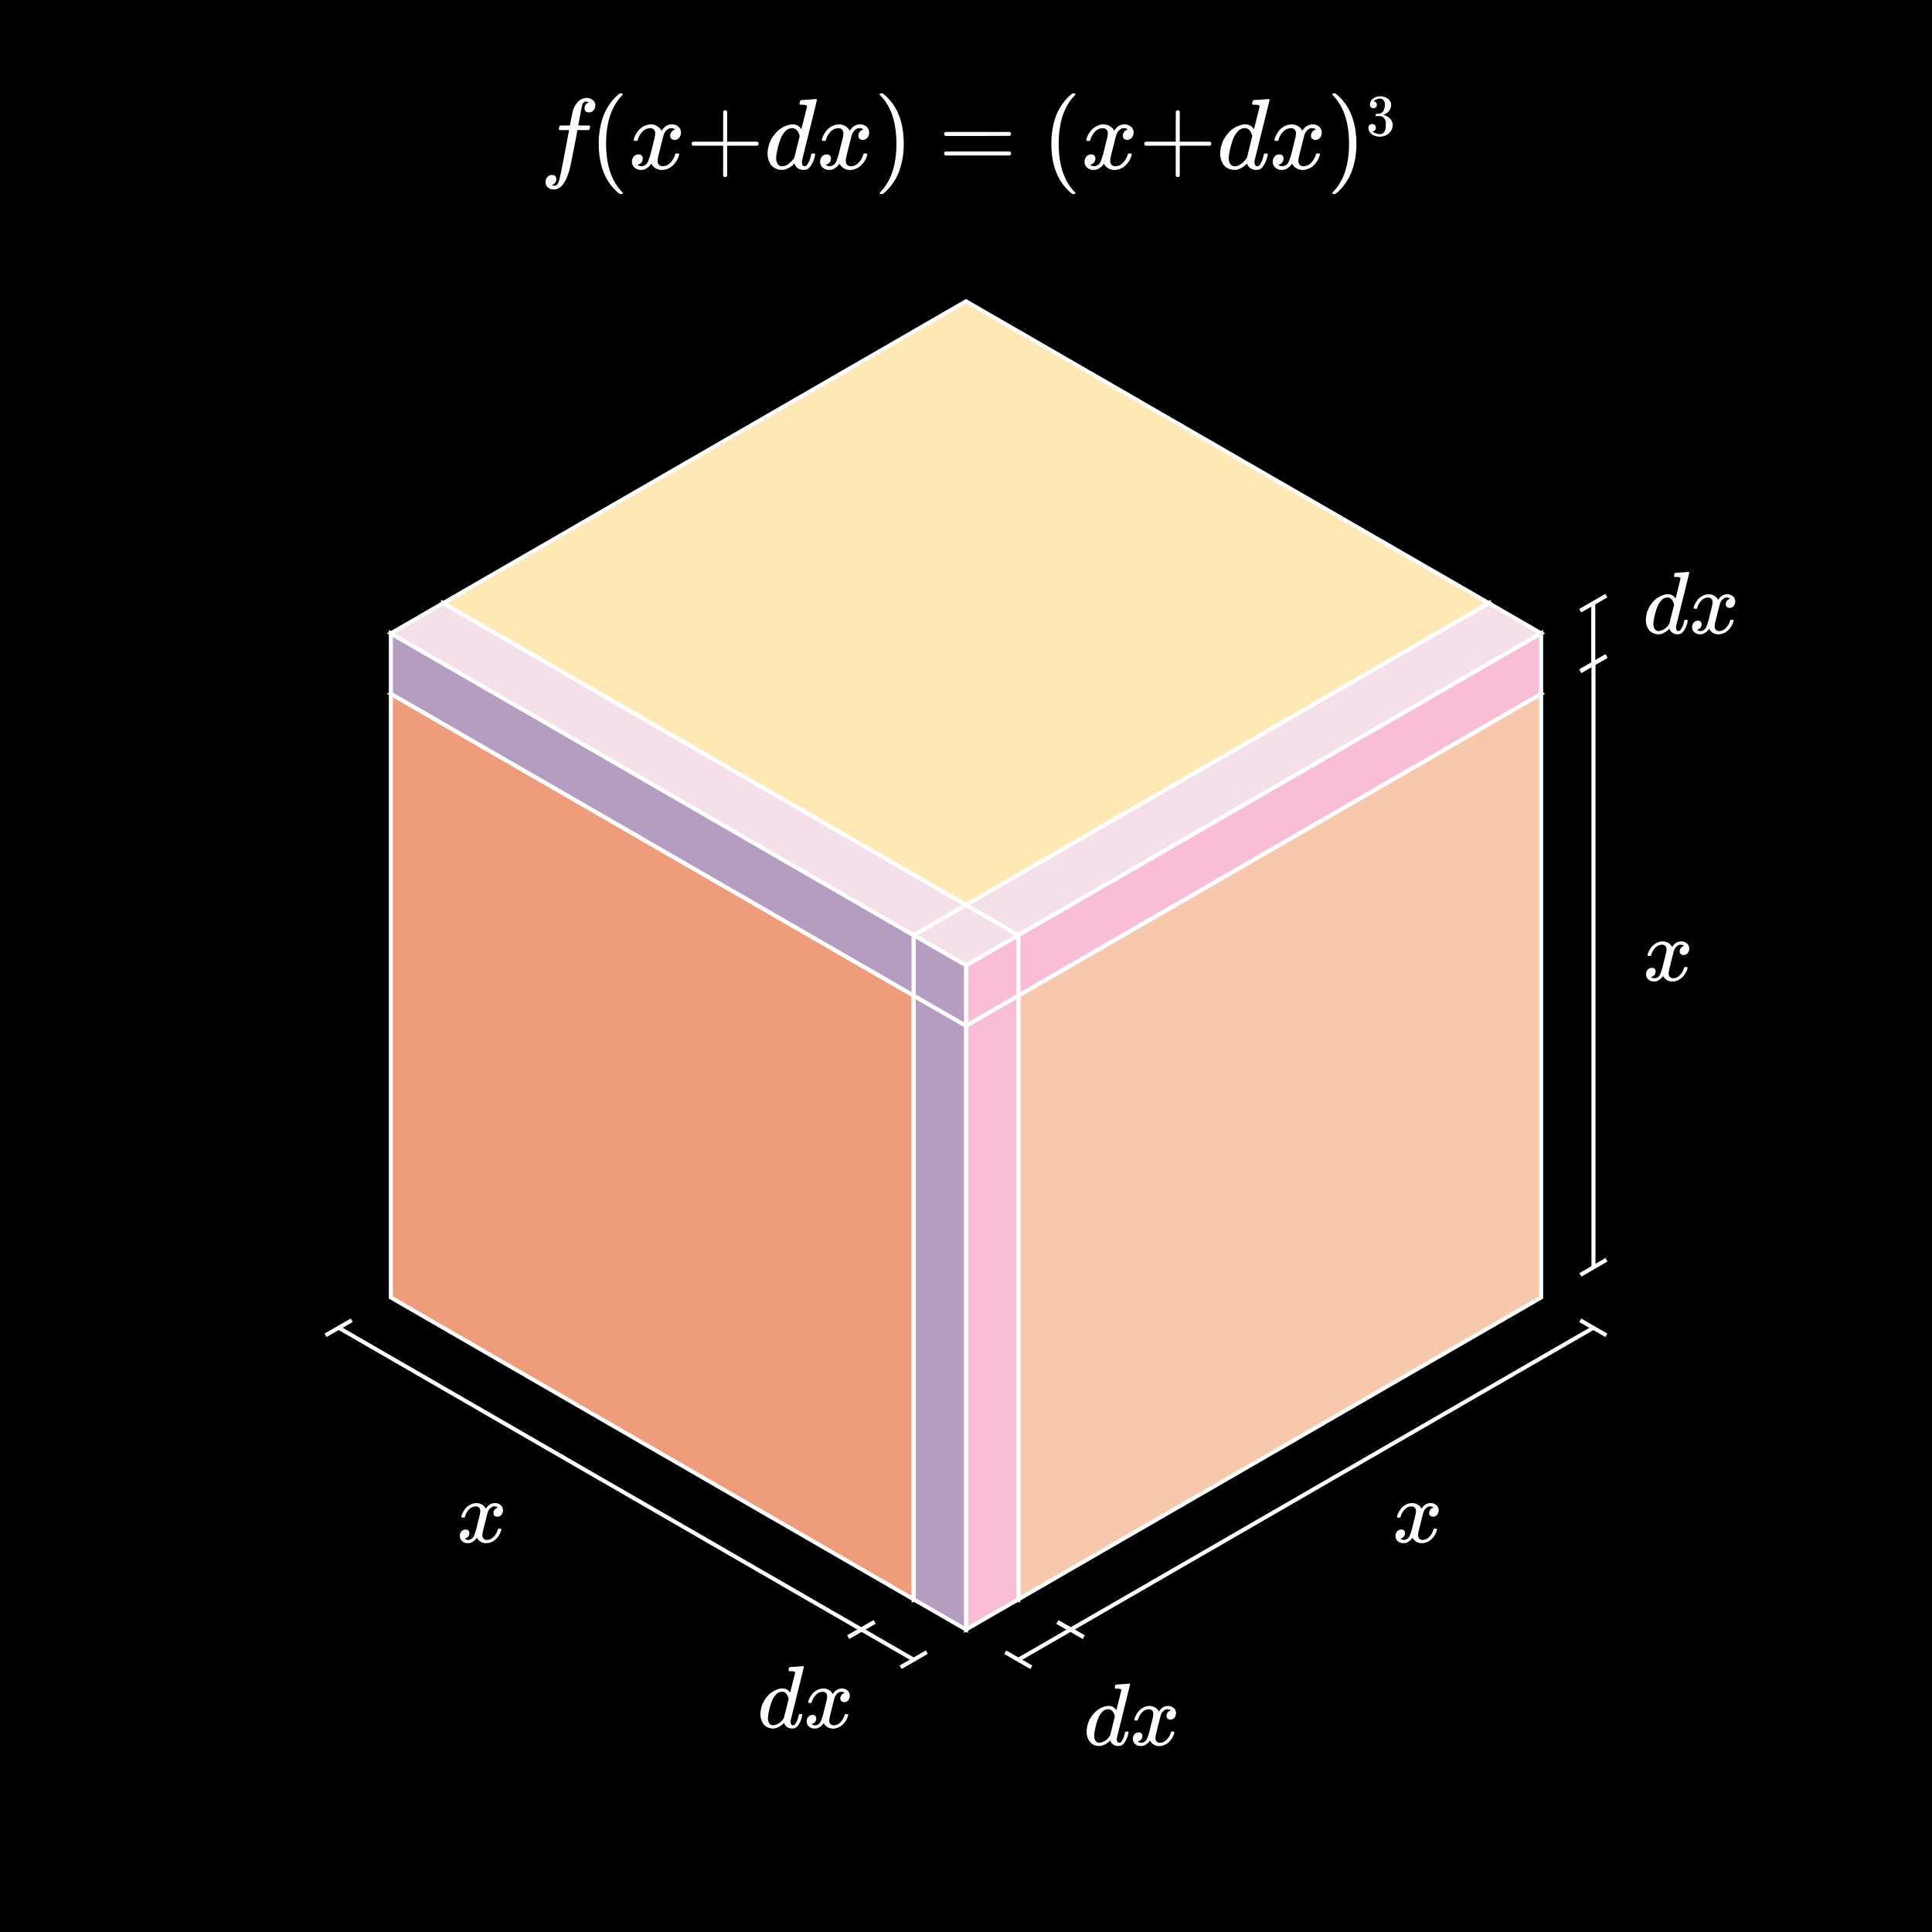 <svg xmlns="http://www.w3.org/2000/svg" width="480" height="480" viewBox="0 0 480 480">
  <rect width="480" height="480"/>
  <g>
    <line x1="382.894" y1="322.356" x2="369.904" y2="314.856" style="fill: none;stroke: #fff;stroke-miterlimit: 10;opacity: 0.66"/>
    <line x1="97.106" y1="322.356" x2="110.096" y2="314.856" style="fill: none;stroke: #fff;stroke-miterlimit: 10;opacity: 0.66"/>
    <line x1="240" y1="74.856" x2="240" y2="89.856" style="fill: none;stroke: #fff;stroke-miterlimit: 10;opacity: 0.66"/>
    <g>
      <path d="M137.111,46q.675.151.724.151.576,0,1-1.05.3-.825,1.826-8.9.7-3.776.725-3.8v-.075H140.21a6.794,6.794,0,0,1-1.25-.05c-.116-.067-.133-.25-.049-.55a2.087,2.087,0,0,1,.125-.4.226.226,0,0,1,.212-.138q.162-.012,1.163-.012a11.06,11.06,0,0,0,1.2-.025q0-.05.224-1.25c.151-.8.25-1.283.3-1.45a6.106,6.106,0,0,1,1.574-3.3,3.232,3.232,0,0,1,2.076-.825,2.544,2.544,0,0,1,1.512.549,1.626,1.626,0,0,1,.613,1.326,1.763,1.763,0,0,1-.451,1.225,1.449,1.449,0,0,1-1.125.5q-1.1,0-1.1-1.051a1.41,1.41,0,0,1,.875-1.349l.224-.125a2.463,2.463,0,0,0-.75-.151q-.725,0-.949.951-.2.75-.65,3.275l-.325,1.649a7,7,0,0,0,1.375.051q1.125,0,1.35.025c.15.016.225.075.225.174a2.808,2.808,0,0,1-.175.8.246.246,0,0,1-.238.137q-.187.014-1.337.013h-1.4l-.574,3.049q-.925,4.776-1.15,5.776-.85,3.774-2.276,5.125a2.816,2.816,0,0,1-1.824.8,2.266,2.266,0,0,1-1.5-.5,1.64,1.64,0,0,1-.6-1.326,1.845,1.845,0,0,1,.45-1.262,1.434,1.434,0,0,1,1.125-.512q1.1,0,1.1,1.05a1.41,1.41,0,0,1-.875,1.349Z" style="fill: #fff"/>
      <path d="M154.735,47.979c0,.149-.15.225-.45.225h-.325l-.7-.6q-4.5-4.1-4.5-11.9a20.141,20.141,0,0,1,.725-5.576A13.478,13.478,0,0,1,153.26,23.8c.116-.1.25-.213.4-.338s.25-.213.3-.262h.325a.593.593,0,0,1,.375.075.214.214,0,0,1,.075.15c0,.067-.091.192-.275.375q-3.876,4.1-3.875,11.9t3.875,11.9C154.644,47.787,154.735,47.912,154.735,47.979Z" style="fill: #fff"/>
      <path d="M157.585,35a.413.413,0,0,1-.15-.274A4.757,4.757,0,0,1,158.21,33a4.287,4.287,0,0,1,2.95-2.049,3.961,3.961,0,0,1,.525-.05,3.039,3.039,0,0,1,1.613.45,2.687,2.687,0,0,1,1.062,1.125c.217-.284.35-.458.4-.525a2.766,2.766,0,0,1,2.125-1.05,2.361,2.361,0,0,1,1.663.587,1.881,1.881,0,0,1,.637,1.438,1.969,1.969,0,0,1-.437,1.3,1.438,1.438,0,0,1-1.163.524,1.1,1.1,0,0,1-.775-.274.938.938,0,0,1-.3-.726,1.589,1.589,0,0,1,1.25-1.574,1.014,1.014,0,0,0-.275-.176,1.437,1.437,0,0,0-.725-.149,1.643,1.643,0,0,0-.475.05,2.615,2.615,0,0,0-1.4,1.65q-.075.2-.725,2.787t-.7,2.912a3.816,3.816,0,0,0-.075.75,1.283,1.283,0,0,0,.35.951,1.252,1.252,0,0,0,.925.35,2.579,2.579,0,0,0,1.9-.888,4.617,4.617,0,0,0,1.15-1.962q.075-.251.15-.288a1.208,1.208,0,0,1,.4-.038q.476,0,.475.2c0,.016-.017.108-.05.275a5.443,5.443,0,0,1-1.75,2.7,3.946,3.946,0,0,1-2.475.925,2.88,2.88,0,0,1-2.65-1.575,3.5,3.5,0,0,1-1.85,1.5,3.222,3.222,0,0,1-.65.05,2.18,2.18,0,0,1-2.05-1.025,1.933,1.933,0,0,1-.25-1,1.891,1.891,0,0,1,.45-1.275,1.449,1.449,0,0,1,1.15-.526.94.94,0,0,1,1.075,1.051,1.411,1.411,0,0,1-.875,1.35l-.125.062-.125.063a.206.206,0,0,1-.075.025l-.075.025c0,.049.125.125.375.225a1.68,1.68,0,0,0,.65.125,1.845,1.845,0,0,0,1.55-1.125,18.905,18.905,0,0,0,.975-3.25c.1-.384.208-.808.325-1.275s.2-.825.263-1.075.1-.4.112-.451a6,6,0,0,0,.125-.974,1.337,1.337,0,0,0-.325-.95,1.165,1.165,0,0,0-.9-.35,2.61,2.61,0,0,0-1.95.862,4.748,4.748,0,0,0-1.15,1.988c-.033.15-.071.237-.112.262a1.218,1.218,0,0,1-.413.037Z" style="fill: #fff"/>
      <path d="M171.835,35.7a.544.544,0,0,1,.35-.5h7.475v-3.75l.025-3.75q.25-.326.475-.326a.548.548,0,0,1,.5.375V35.2h7.45a.521.521,0,0,1,0,1h-7.45v7.45a.533.533,0,0,1-1,0V36.2h-7.475A.546.546,0,0,1,171.835,35.7Z" style="fill: #fff"/>
      <path d="M200.835,24.753q.375-.024.85-.062c.316-.025.554-.045.712-.063s.246-.024.263-.024c.2,0,.3.066.3.2q0,.174-1.838,7.562t-1.862,7.512a2.05,2.05,0,0,0-.025.375q0,1.052.7,1.051a1.1,1.1,0,0,0,.5-.225,5.68,5.68,0,0,0,1.025-2.4q.15-.5.25-.525a.709.709,0,0,1,.25-.026h.1c.316,0,.475.067.475.2a2.1,2.1,0,0,1-.075.4,6.522,6.522,0,0,1-1.35,2.9,2.49,2.49,0,0,1-.8.526,2.693,2.693,0,0,1-.6.05,2.257,2.257,0,0,1-2.2-1.225,1.9,1.9,0,0,0-.125-.3c-.017-.017-.05-.009-.1.025l-.1.1a5.12,5.12,0,0,1-2.375,1.375,4.95,4.95,0,0,1-.625.025,3.317,3.317,0,0,1-2.725-1.375,4.868,4.868,0,0,1-.75-2.8,7.634,7.634,0,0,1,1.7-4.6,6.538,6.538,0,0,1,3.45-2.375,3.718,3.718,0,0,1,1.025-.15,2.393,2.393,0,0,1,2.1,1.05c.083.1.125.133.125.1q.024-.1.687-2.738t.688-2.762a.449.449,0,0,0-.15-.4,3.7,3.7,0,0,0-1-.125h-.525a.694.694,0,0,1-.163-.2,2.607,2.607,0,0,1,.063-.475q.124-.476.325-.476c.016,0,.1-.007.262-.024s.384-.034.675-.05S200.551,24.771,200.835,24.753Zm-2.15,9.051q-.55-1.976-1.875-1.975a2.309,2.309,0,0,0-1.763.85,5.925,5.925,0,0,0-1.162,1.949,19.925,19.925,0,0,0-1.025,4.1c0,.05-.005.142-.013.274s-.012.234-.012.3a2.465,2.465,0,0,0,.387,1.449,1.3,1.3,0,0,0,1.138.551q1.324,0,2.775-1.8l.2-.274q.225-.9.675-2.713T198.685,33.8Z" style="fill: #fff"/>
      <path d="M204.335,35a.413.413,0,0,1-.15-.274A4.757,4.757,0,0,1,204.96,33a4.283,4.283,0,0,1,2.95-2.049,3.946,3.946,0,0,1,.525-.05,3.035,3.035,0,0,1,1.612.45,2.689,2.689,0,0,1,1.063,1.125c.216-.284.35-.458.4-.525a2.766,2.766,0,0,1,2.125-1.05,2.358,2.358,0,0,1,1.662.587,1.882,1.882,0,0,1,.638,1.438,1.964,1.964,0,0,1-.438,1.3,1.435,1.435,0,0,1-1.162.524,1.1,1.1,0,0,1-.775-.274.938.938,0,0,1-.3-.726,1.588,1.588,0,0,1,1.25-1.574,1.014,1.014,0,0,0-.275-.176,1.439,1.439,0,0,0-.725-.149,1.643,1.643,0,0,0-.475.05,2.612,2.612,0,0,0-1.4,1.65q-.075.2-.725,2.787t-.7,2.912a3.816,3.816,0,0,0-.075.75,1.283,1.283,0,0,0,.35.951,1.25,1.25,0,0,0,.925.35,2.58,2.58,0,0,0,1.9-.888,4.617,4.617,0,0,0,1.15-1.962q.075-.251.15-.288a1.208,1.208,0,0,1,.4-.038c.316,0,.475.067.475.2,0,.016-.017.108-.05.275a5.449,5.449,0,0,1-1.75,2.7,3.95,3.95,0,0,1-2.475.925,2.88,2.88,0,0,1-2.65-1.575,3.5,3.5,0,0,1-1.85,1.5,3.222,3.222,0,0,1-.65.05,2.18,2.18,0,0,1-2.05-1.025,1.933,1.933,0,0,1-.25-1,1.891,1.891,0,0,1,.45-1.275,1.447,1.447,0,0,1,1.15-.526.94.94,0,0,1,1.075,1.051,1.412,1.412,0,0,1-.875,1.35l-.125.062-.125.063a.212.212,0,0,1-.075.025l-.075.025c0,.049.125.125.375.225a1.677,1.677,0,0,0,.65.125,1.846,1.846,0,0,0,1.55-1.125,19.006,19.006,0,0,0,.975-3.25c.1-.384.208-.808.325-1.275s.2-.825.262-1.075.1-.4.113-.451a6.113,6.113,0,0,0,.125-.974,1.342,1.342,0,0,0-.325-.95,1.166,1.166,0,0,0-.9-.35,2.61,2.61,0,0,0-1.95.862,4.737,4.737,0,0,0-1.15,1.988c-.034.15-.071.237-.113.262a1.206,1.206,0,0,1-.412.037Z" style="fill: #fff"/>
      <path d="M218.685,23.229l.1-.025h.549c.117.1.351.3.7.6q4.5,4.1,4.5,11.9a19.73,19.73,0,0,1-.724,5.549,13.5,13.5,0,0,1-3.775,6.351q-.175.15-.4.337c-.151.125-.25.213-.3.263h-.3a.942.942,0,0,1-.388-.05c-.059-.034-.087-.117-.087-.25.016-.017.108-.125.274-.325q3.876-4.026,3.876-11.875t-3.876-11.875c-.166-.2-.258-.308-.274-.326A.292.292,0,0,1,218.685,23.229Z" style="fill: #fff"/>
      <path d="M234.56,33.279a.544.544,0,0,1,.349-.5h15.925a.547.547,0,0,1,.375.5.563.563,0,0,1-.35.474l-7.95.026h-7.95A.5.5,0,0,1,234.56,33.279Zm0,4.849a.5.5,0,0,1,.4-.5h15.9a.84.84,0,0,0,.113.088,1.238,1.238,0,0,1,.125.1.433.433,0,0,1,.075.125.491.491,0,0,1,.037.187.546.546,0,0,1-.375.5H234.909A.543.543,0,0,1,234.56,38.128Z" style="fill: #fff"/>
      <path d="M267.185,47.979c0,.149-.151.225-.451.225h-.325l-.7-.6q-4.5-4.1-4.5-11.9a20.14,20.14,0,0,1,.726-5.576,13.476,13.476,0,0,1,3.774-6.324q.175-.15.4-.338c.151-.125.25-.213.3-.262h.325a.589.589,0,0,1,.375.075.216.216,0,0,1,.076.15q0,.1-.276.375-3.874,4.1-3.875,11.9t3.875,11.9Q267.185,47.879,267.185,47.979Z" style="fill: #fff"/>
      <path d="M270.034,35a.413.413,0,0,1-.15-.274A4.757,4.757,0,0,1,270.659,33a4.285,4.285,0,0,1,2.95-2.049,3.961,3.961,0,0,1,.525-.05,3.035,3.035,0,0,1,1.612.45,2.689,2.689,0,0,1,1.063,1.125c.216-.284.35-.458.4-.525a2.766,2.766,0,0,1,2.125-1.05,2.357,2.357,0,0,1,1.662.587,1.878,1.878,0,0,1,.638,1.438,1.964,1.964,0,0,1-.438,1.3,1.435,1.435,0,0,1-1.162.524,1.1,1.1,0,0,1-.775-.274.938.938,0,0,1-.3-.726,1.588,1.588,0,0,1,1.25-1.574,1.014,1.014,0,0,0-.275-.176,1.437,1.437,0,0,0-.725-.149,1.643,1.643,0,0,0-.475.05,2.615,2.615,0,0,0-1.4,1.65q-.075.2-.725,2.787t-.7,2.912a3.816,3.816,0,0,0-.075.75,1.283,1.283,0,0,0,.35.951,1.252,1.252,0,0,0,.925.35,2.58,2.58,0,0,0,1.9-.888,4.617,4.617,0,0,0,1.15-1.962q.075-.251.15-.288a1.208,1.208,0,0,1,.4-.038c.316,0,.475.067.475.2,0,.016-.017.108-.05.275a5.436,5.436,0,0,1-1.75,2.7,3.948,3.948,0,0,1-2.475.925,2.88,2.88,0,0,1-2.65-1.575,3.5,3.5,0,0,1-1.85,1.5,3.222,3.222,0,0,1-.65.05,2.18,2.18,0,0,1-2.05-1.025,1.933,1.933,0,0,1-.25-1,1.891,1.891,0,0,1,.45-1.275,1.447,1.447,0,0,1,1.15-.526.94.94,0,0,1,1.075,1.051,1.412,1.412,0,0,1-.875,1.35l-.125.062-.125.063a.206.206,0,0,1-.075.025l-.075.025c0,.049.125.125.375.225a1.677,1.677,0,0,0,.65.125,1.846,1.846,0,0,0,1.55-1.125,19.006,19.006,0,0,0,.975-3.25c.1-.384.208-.808.325-1.275s.2-.825.262-1.075.1-.4.113-.451a6.113,6.113,0,0,0,.125-.974,1.342,1.342,0,0,0-.325-.95,1.165,1.165,0,0,0-.9-.35,2.61,2.61,0,0,0-1.95.862,4.737,4.737,0,0,0-1.15,1.988c-.034.15-.071.237-.112.262a1.218,1.218,0,0,1-.413.037Z" style="fill: #fff"/>
      <path d="M284.284,35.7a.543.543,0,0,1,.35-.5h7.474v-3.75l.026-3.75c.166-.217.325-.326.474-.326a.546.546,0,0,1,.5.375V35.2h7.451a.521.521,0,0,1,0,1h-7.451v7.45a.533.533,0,0,1-1,0V36.2h-7.474A.545.545,0,0,1,284.284,35.7Z" style="fill: #fff"/>
      <path d="M313.284,24.753q.375-.024.85-.062c.316-.025.554-.045.713-.063s.245-.024.262-.024c.2,0,.3.066.3.2q0,.174-1.838,7.562t-1.862,7.512a2.05,2.05,0,0,0-.025.375q0,1.052.7,1.051a1.1,1.1,0,0,0,.5-.225,5.68,5.68,0,0,0,1.025-2.4q.15-.5.25-.525a.709.709,0,0,1,.25-.026h.1c.316,0,.475.067.475.2a2.1,2.1,0,0,1-.075.4,6.522,6.522,0,0,1-1.35,2.9,2.49,2.49,0,0,1-.8.526,2.687,2.687,0,0,1-.6.05,2.257,2.257,0,0,1-2.2-1.225,1.9,1.9,0,0,0-.125-.3c-.017-.017-.05-.009-.1.025-.034.033-.067.067-.1.1a5.12,5.12,0,0,1-2.375,1.375,4.95,4.95,0,0,1-.625.025,3.317,3.317,0,0,1-2.725-1.375,4.868,4.868,0,0,1-.75-2.8,7.641,7.641,0,0,1,1.7-4.6,6.542,6.542,0,0,1,3.45-2.375,3.718,3.718,0,0,1,1.025-.15,2.393,2.393,0,0,1,2.1,1.05c.084.1.125.133.125.1q.024-.1.687-2.738t.688-2.762a.449.449,0,0,0-.15-.4,3.686,3.686,0,0,0-1-.125h-.525a.664.664,0,0,1-.162-.2,2.455,2.455,0,0,1,.062-.475c.083-.317.192-.476.325-.476.016,0,.1-.007.262-.024s.384-.034.676-.05S313,24.771,313.284,24.753Zm-2.15,9.051q-.549-1.976-1.875-1.975a2.309,2.309,0,0,0-1.763.85,5.942,5.942,0,0,0-1.162,1.949,19.989,19.989,0,0,0-1.025,4.1c0,.05,0,.142-.012.274s-.013.234-.013.3a2.458,2.458,0,0,0,.388,1.449,1.3,1.3,0,0,0,1.137.551q1.325,0,2.775-1.8l.2-.274q.225-.9.675-2.713T311.134,33.8Z" style="fill: #fff"/>
      <path d="M316.784,35a.413.413,0,0,1-.15-.274A4.757,4.757,0,0,1,317.409,33a4.285,4.285,0,0,1,2.95-2.049,3.961,3.961,0,0,1,.525-.05,3.035,3.035,0,0,1,1.612.45,2.689,2.689,0,0,1,1.063,1.125c.216-.284.35-.458.4-.525a2.766,2.766,0,0,1,2.125-1.05,2.357,2.357,0,0,1,1.662.587,1.878,1.878,0,0,1,.638,1.438,1.964,1.964,0,0,1-.438,1.3,1.435,1.435,0,0,1-1.162.524,1.1,1.1,0,0,1-.775-.274.938.938,0,0,1-.3-.726,1.588,1.588,0,0,1,1.25-1.574,1.014,1.014,0,0,0-.275-.176,1.437,1.437,0,0,0-.725-.149,1.643,1.643,0,0,0-.475.05,2.615,2.615,0,0,0-1.4,1.65q-.075.2-.725,2.787t-.7,2.912a3.816,3.816,0,0,0-.075.75,1.283,1.283,0,0,0,.35.951,1.252,1.252,0,0,0,.925.35,2.58,2.58,0,0,0,1.9-.888,4.617,4.617,0,0,0,1.15-1.962q.075-.251.15-.288a1.208,1.208,0,0,1,.4-.038c.316,0,.475.067.475.2,0,.016-.017.108-.05.275a5.436,5.436,0,0,1-1.75,2.7,3.948,3.948,0,0,1-2.475.925,2.88,2.88,0,0,1-2.65-1.575,3.5,3.5,0,0,1-1.85,1.5,3.222,3.222,0,0,1-.65.05,2.18,2.18,0,0,1-2.05-1.025,1.933,1.933,0,0,1-.25-1,1.891,1.891,0,0,1,.45-1.275,1.447,1.447,0,0,1,1.15-.526.94.94,0,0,1,1.075,1.051,1.412,1.412,0,0,1-.875,1.35l-.125.062-.125.063a.206.206,0,0,1-.075.025l-.075.025c0,.049.125.125.375.225a1.677,1.677,0,0,0,.65.125,1.846,1.846,0,0,0,1.55-1.125,19.006,19.006,0,0,0,.975-3.25c.1-.384.208-.808.325-1.275s.2-.825.262-1.075.1-.4.113-.451a6.113,6.113,0,0,0,.125-.974,1.342,1.342,0,0,0-.325-.95,1.165,1.165,0,0,0-.9-.35,2.61,2.61,0,0,0-1.95.862,4.737,4.737,0,0,0-1.15,1.988c-.034.15-.071.237-.112.262a1.218,1.218,0,0,1-.413.037Z" style="fill: #fff"/>
      <path d="M331.134,23.229l.1-.025h.551c.116.1.35.3.7.6q4.5,4.1,4.5,11.9a19.73,19.73,0,0,1-.724,5.549,13.493,13.493,0,0,1-3.776,6.351c-.116.1-.25.212-.4.337s-.25.213-.3.263h-.3a.933.933,0,0,1-.386-.05c-.059-.034-.088-.117-.088-.25.016-.017.108-.125.275-.325q3.875-4.026,3.875-11.875t-3.875-11.875c-.167-.2-.259-.308-.275-.326A.292.292,0,0,1,331.134,23.229Z" style="fill: #fff"/>
      <path d="M341.209,26.88a.792.792,0,0,1-.619-.248.913.913,0,0,1-.226-.641,1.762,1.762,0,0,1,.656-1.392,2.785,2.785,0,0,1,1.516-.663h.218q.512,0,.642.015a3.558,3.558,0,0,1,.976.306,2.166,2.166,0,0,1,1.21,1.37,1.421,1.421,0,0,1,.044.394,2.427,2.427,0,0,1-.532,1.537,2.945,2.945,0,0,1-1.334.969c-.049.02-.049.035,0,.044a.953.953,0,0,0,.146.044,3.1,3.1,0,0,1,1.5.925,2.233,2.233,0,0,1,.613,1.538,2.536,2.536,0,0,1-.278,1.151,2.886,2.886,0,0,1-1.144,1.232,3.318,3.318,0,0,1-1.771.488,3.484,3.484,0,0,1-1.7-.408,2.1,2.1,0,0,1-1.006-1.093,1.661,1.661,0,0,1-.145-.714.877.877,0,0,1,.269-.664.97.97,0,0,1,1.32.008.892.892,0,0,1,.261.656.934.934,0,0,1-.189.583.855.855,0,0,1-.51.32l-.1.03a2.743,2.743,0,0,0,1.807.655,1.3,1.3,0,0,0,1.21-.772,3.351,3.351,0,0,0,.248-1.472v-.292a1.867,1.867,0,0,0-.933-1.851,3.075,3.075,0,0,0-.889-.1l-.612-.014-.044-.029a.538.538,0,0,1-.029-.234.347.347,0,0,1,.043-.218.124.124,0,0,1,.074-.044,5.107,5.107,0,0,0,.845-.073,1.265,1.265,0,0,0,.977-.721,3.24,3.24,0,0,0,.335-1.523,1.386,1.386,0,0,0-.511-1.269,1.214,1.214,0,0,0-.685-.2,2.158,2.158,0,0,0-1.282.394.606.606,0,0,0-.132.095.916.916,0,0,0-.116.124l-.044.058c.03.01.064.019.1.029a.7.7,0,0,1,.488.277.889.889,0,0,1,.2.568.8.8,0,0,1-.24.591A.84.84,0,0,1,341.209,26.88Z" style="fill: #fff"/>
    </g>
  </g>
  <g>
    <polygon points="240 389.856 240 239.856 369.904 164.856 369.904 314.856 240 389.856" style="fill: #5d8b9b;stroke: #d8d8d8;stroke-miterlimit: 10"/>
    <polygon points="240 239.856 110.096 164.856 110.096 314.856 240 389.856 240 239.856" style="fill: #446e72;stroke: #d8d8d8;stroke-miterlimit: 10"/>
    <polygon points="369.904 164.856 240 89.856 110.096 164.856 240 239.856 369.904 164.856" style="fill: #a9e2ea;stroke: #d8d8d8;stroke-miterlimit: 10"/>
  </g>
  <g>
    <g>
      <polygon points="227.01 397.356 97.106 322.356 97.106 172.356 227.01 247.356 227.01 397.356" style="fill: #ef9c7b;stroke: #fff;stroke-miterlimit: 10"/>
      <polygon points="227.01 247.356 240 239.856 240 389.856 227.01 397.356 227.01 247.356" style="fill: #f7c8ab;stroke: #fff;stroke-miterlimit: 10"/>
      <polyline points="110.096 164.856 97.106 172.356 227.01 247.356 240 239.856 110.096 164.856" style="fill: #fee8b4;stroke: #fff;stroke-miterlimit: 10"/>
    </g>
    <g>
      <polygon points="252.99 247.356 252.99 397.356 382.894 322.356 382.894 172.356 252.99 247.356" style="fill: #f7c8ab;stroke: #fff;stroke-miterlimit: 10"/>
      <polygon points="382.894 172.356 369.904 164.856 240 239.856 252.99 247.356 382.894 172.356" style="fill: #fee8b4;stroke: #fff;stroke-miterlimit: 10"/>
      <polygon points="252.99 397.356 240 389.856 240 239.856 252.99 247.356 252.99 397.356" style="fill: #ef9c7b;stroke: #fff;stroke-miterlimit: 10"/>
    </g>
    <g>
      <polygon points="110.096 149.856 240 224.856 369.904 149.856 240 74.856 110.096 149.856" style="fill: #fee8b4;stroke: #fff;stroke-miterlimit: 10"/>
      <polygon points="240 224.856 240 239.856 369.904 164.856 369.904 149.856 240 224.856" style="fill: #f7c8ab;stroke: #fff;stroke-miterlimit: 10"/>
      <polygon points="110.096 149.856 110.096 164.856 240 239.856 240 224.856 110.096 149.856" style="fill: #ef9c7b;stroke: #fff;stroke-miterlimit: 10"/>
    </g>
    <g>
      <polygon points="252.99 232.356 240 224.856 240 239.856 252.99 247.356 252.99 232.356" style="fill: #b49dc1;stroke: #fff;stroke-miterlimit: 10"/>
      <polygon points="369.904 149.856 356.913 157.356 252.99 217.356 240 224.856 252.99 232.356 369.904 164.856 382.894 157.356 369.904 149.856" style="fill: #f5e0e9;stroke: #fff;stroke-miterlimit: 10"/>
      <polygon points="382.894 157.356 369.904 164.856 252.99 232.356 252.99 247.356 265.981 239.856 369.904 179.856 382.894 172.356 382.894 157.356" style="fill: #f9bed6;stroke: #fff;stroke-miterlimit: 10"/>
    </g>
    <g>
      <polygon points="227.01 232.356 227.01 247.356 240 239.856 240 224.856 227.01 232.356" style="fill: #f9bed6;stroke: #fff;stroke-miterlimit: 10"/>
      <polygon points="97.106 172.356 110.096 179.856 214.019 239.856 227.01 247.356 227.01 232.356 110.096 164.856 97.106 157.356 97.106 172.356" style="fill: #b49dc1;stroke: #fff;stroke-miterlimit: 10"/>
      <polygon points="97.106 157.356 110.096 164.856 227.01 232.356 240 224.856 227.01 217.356 123.087 157.356 110.096 149.856 97.106 157.356" style="fill: #f5e0e9;stroke: #fff;stroke-miterlimit: 10"/>
    </g>
    <g>
      <polygon points="240 254.856 252.99 247.356 240 239.856 227.01 247.356 240 254.856" style="fill: #f5e0e9;stroke: #fff;stroke-miterlimit: 10"/>
      <polygon points="252.99 397.356 252.99 382.356 252.99 262.356 252.99 247.356 240 254.856 240 389.856 240 404.856 252.99 397.356" style="fill: #f9bed6;stroke: #fff;stroke-miterlimit: 10"/>
      <polygon points="240 404.856 240 389.856 240 254.856 227.01 247.356 227.01 262.356 227.01 382.356 227.01 397.356 240 404.856" style="fill: #b49dc1;stroke: #fff;stroke-miterlimit: 10"/>
    </g>
    <g>
      <polygon points="252.99 232.356 240 239.856 240 254.856 252.99 247.356 252.99 232.356" style="fill: #f9bed6;stroke: #fff;stroke-miterlimit: 10"/>
      <polygon points="240 224.856 227.01 232.356 240 239.856 252.99 232.356 240 224.856" style="fill: #f5e0e9;stroke: #fff;stroke-miterlimit: 10"/>
      <polygon points="227.01 247.356 240 254.856 240 239.856 227.01 232.356 227.01 247.356" style="fill: #b49dc1;stroke: #fff;stroke-miterlimit: 10"/>
    </g>
    <g>
      <line x1="395.895" y1="329.867" x2="265.991" y2="404.867" style="fill: #f7c8ab;stroke: #fff;stroke-miterlimit: 10"/>
      <line x1="392.597" y1="328.021" x2="399.112" y2="331.759" style="fill: #f7c8ab;stroke: #fff;stroke-miterlimit: 10"/>
      <line x1="262.733" y1="402.998" x2="269.248" y2="406.736" style="fill: #f7c8ab;stroke: #fff;stroke-miterlimit: 10"/>
    </g>
    <g>
      <line x1="265.981" y1="404.861" x2="252.99" y2="412.361" style="fill: none;stroke: #fff;stroke-miterlimit: 10"/>
      <line x1="256.238" y1="414.236" x2="249.743" y2="410.486" style="fill: none;stroke: #fff;stroke-miterlimit: 10"/>
      <line x1="269.228" y1="406.736" x2="262.733" y2="402.986" style="fill: none;stroke: #fff;stroke-miterlimit: 10"/>
    </g>
    <g>
      <path d="M278.884,418.424c.22-.014.47-.032.748-.055s.487-.04.627-.055.217-.022.231-.022c.176,0,.264.06.264.177s-.539,2.32-1.617,6.654-1.624,6.538-1.639,6.611a1.8,1.8,0,0,0-.022.33c0,.617.206.924.616.924a.945.945,0,0,0,.44-.2,4.98,4.98,0,0,0,.9-2.111c.088-.294.162-.448.22-.463a.666.666,0,0,1,.22-.022h.088c.278,0,.418.059.418.176a1.864,1.864,0,0,1-.066.353,5.729,5.729,0,0,1-1.188,2.551,2.165,2.165,0,0,1-.7.462,2.3,2.3,0,0,1-.527.044,1.985,1.985,0,0,1-1.937-1.078,1.673,1.673,0,0,0-.11-.264c-.015-.014-.044-.007-.088.022l-.088.088a4.517,4.517,0,0,1-2.09,1.211,4.649,4.649,0,0,1-.55.021,2.92,2.92,0,0,1-2.4-1.21,4.279,4.279,0,0,1-.66-2.464,6.723,6.723,0,0,1,1.5-4.047,5.751,5.751,0,0,1,3.036-2.09,3.236,3.236,0,0,1,.9-.133,2.108,2.108,0,0,1,1.848.925c.073.088.11.117.11.088q.022-.088.605-2.41t.605-2.43a.4.4,0,0,0-.132-.353,3.379,3.379,0,0,0-.88-.11H277.1a.605.605,0,0,1-.143-.176,2.192,2.192,0,0,1,.055-.418c.073-.278.169-.418.286-.418.014,0,.092-.007.231-.021s.337-.03.594-.044Zm-1.892,7.965q-.485-1.74-1.65-1.739a2.03,2.03,0,0,0-1.551.748,5.227,5.227,0,0,0-1.023,1.716,17.594,17.594,0,0,0-.9,3.609c0,.044,0,.124-.011.241s-.011.206-.011.265a2.164,2.164,0,0,0,.341,1.275,1.146,1.146,0,0,0,1,.484,3.417,3.417,0,0,0,2.441-1.584l.176-.242q.2-.791.594-2.387T276.992,426.389Z" style="fill: #fff"/>
      <path d="M281.964,427.444a.369.369,0,0,1-.133-.242,4.185,4.185,0,0,1,.683-1.517,3.775,3.775,0,0,1,2.595-1.805,3.854,3.854,0,0,1,.462-.044,2.679,2.679,0,0,1,1.419.4,2.371,2.371,0,0,1,.936.991l.351-.462a2.439,2.439,0,0,1,1.87-.925,2.072,2.072,0,0,1,1.463.518,1.653,1.653,0,0,1,.562,1.264,1.73,1.73,0,0,1-.386,1.145,1.268,1.268,0,0,1-1.022.462.969.969,0,0,1-.683-.243.823.823,0,0,1-.264-.637,1.4,1.4,0,0,1,1.1-1.387.924.924,0,0,0-.242-.153,1.25,1.25,0,0,0-.639-.133,1.489,1.489,0,0,0-.418.044,2.3,2.3,0,0,0-1.231,1.452q-.066.177-.639,2.453t-.615,2.564a3.344,3.344,0,0,0-.067.66,1.13,1.13,0,0,0,.309.836,1.1,1.1,0,0,0,.813.307,2.265,2.265,0,0,0,1.672-.781,4.049,4.049,0,0,0,1.012-1.727c.045-.146.089-.231.133-.252a1.026,1.026,0,0,1,.351-.034c.279,0,.418.059.418.176,0,.015-.014.1-.044.242a4.783,4.783,0,0,1-1.54,2.376,3.467,3.467,0,0,1-2.177.815,2.534,2.534,0,0,1-2.332-1.387,3.077,3.077,0,0,1-1.628,1.32,2.777,2.777,0,0,1-.573.044,1.917,1.917,0,0,1-1.8-.9,1.689,1.689,0,0,1-.221-.88,1.67,1.67,0,0,1,.4-1.122,1.271,1.271,0,0,1,1.011-.462.828.828,0,0,1,.947.924,1.241,1.241,0,0,1-.771,1.188c-.029.015-.065.034-.109.055l-.111.056a.173.173,0,0,1-.065.021l-.067.023c0,.044.111.109.331.2a1.454,1.454,0,0,0,.572.11,1.624,1.624,0,0,0,1.363-.99,16.58,16.58,0,0,0,.858-2.859q.132-.507.287-1.122c.1-.412.179-.727.23-.947s.085-.351.1-.4a5.371,5.371,0,0,0,.109-.858,1.184,1.184,0,0,0-.285-.836,1.031,1.031,0,0,0-.792-.308,2.3,2.3,0,0,0-1.717.76,4.188,4.188,0,0,0-1.012,1.749c-.029.131-.062.209-.1.23a1.04,1.04,0,0,1-.364.033Z" style="fill: #fff"/>
    </g>
    <g>
      <path d="M197.839,414.079c.221-.014.47-.033.748-.055s.488-.04.627-.055.217-.022.232-.022c.176,0,.263.059.263.177q0,.153-1.617,6.654t-1.638,6.611a1.783,1.783,0,0,0-.023.33q0,.924.616.925a.961.961,0,0,0,.441-.2,5,5,0,0,0,.9-2.112c.089-.293.162-.447.221-.462a.658.658,0,0,1,.22-.022h.087c.279,0,.418.059.418.176a1.815,1.815,0,0,1-.065.352,5.739,5.739,0,0,1-1.188,2.552,2.169,2.169,0,0,1-.7.462,2.345,2.345,0,0,1-.527.045,1.984,1.984,0,0,1-1.936-1.079,1.712,1.712,0,0,0-.111-.264c-.014-.014-.044-.007-.088.022l-.088.088a4.506,4.506,0,0,1-2.089,1.211,4.373,4.373,0,0,1-.55.022,2.923,2.923,0,0,1-2.4-1.211,4.287,4.287,0,0,1-.66-2.464,6.726,6.726,0,0,1,1.5-4.048,5.755,5.755,0,0,1,3.036-2.089,3.249,3.249,0,0,1,.9-.133,2.1,2.1,0,0,1,1.847.925c.074.087.111.117.111.087q.021-.087.6-2.409t.606-2.43a.394.394,0,0,0-.132-.352,3.281,3.281,0,0,0-.88-.111h-.463a.565.565,0,0,1-.142-.176,2.141,2.141,0,0,1,.054-.418c.073-.278.169-.418.286-.418.015,0,.092-.007.232-.022s.337-.029.594-.043Zm-1.891,7.964q-.484-1.737-1.651-1.738a2.031,2.031,0,0,0-1.55.748,5.207,5.207,0,0,0-1.024,1.717,17.574,17.574,0,0,0-.9,3.607c0,.044,0,.125-.011.242s-.012.206-.012.264a2.172,2.172,0,0,0,.341,1.276,1.149,1.149,0,0,0,1,.485,3.418,3.418,0,0,0,2.441-1.584l.176-.243q.2-.79.6-2.387T195.948,422.043Z" style="fill: #fff"/>
      <path d="M200.919,423.1a.369.369,0,0,1-.132-.242,4.183,4.183,0,0,1,.682-1.518,3.777,3.777,0,0,1,2.6-1.8,3.637,3.637,0,0,1,.462-.044,2.681,2.681,0,0,1,1.419.4,2.372,2.372,0,0,1,.935.99q.287-.374.352-.461a2.436,2.436,0,0,1,1.87-.925,2.076,2.076,0,0,1,1.463.517,1.656,1.656,0,0,1,.561,1.265,1.724,1.724,0,0,1-.385,1.144,1.266,1.266,0,0,1-1.023.462.966.966,0,0,1-.682-.242.823.823,0,0,1-.264-.637,1.4,1.4,0,0,1,1.1-1.387.928.928,0,0,0-.243-.154,1.254,1.254,0,0,0-.638-.132,1.447,1.447,0,0,0-.418.044,2.3,2.3,0,0,0-1.232,1.452q-.066.177-.638,2.453t-.616,2.563a3.368,3.368,0,0,0-.066.661,1.121,1.121,0,0,0,.309.835,1.1,1.1,0,0,0,.813.309,2.271,2.271,0,0,0,1.672-.782,4.049,4.049,0,0,0,1.012-1.727c.045-.146.088-.231.132-.253a1.072,1.072,0,0,1,.352-.033c.278,0,.418.059.418.176,0,.015-.015.1-.044.242a4.788,4.788,0,0,1-1.54,2.377,3.472,3.472,0,0,1-2.178.814,2.536,2.536,0,0,1-2.332-1.387,3.082,3.082,0,0,1-1.628,1.32,2.824,2.824,0,0,1-.572.045,1.917,1.917,0,0,1-1.8-.9,1.7,1.7,0,0,1-.22-.88,1.665,1.665,0,0,1,.4-1.122,1.274,1.274,0,0,1,1.012-.462.826.826,0,0,1,.946.924,1.242,1.242,0,0,1-.77,1.188l-.11.055-.11.056a.176.176,0,0,1-.066.021l-.066.022q0,.066.33.2a1.458,1.458,0,0,0,.572.111,1.625,1.625,0,0,0,1.364-.991,16.572,16.572,0,0,0,.858-2.86q.132-.505.286-1.122c.1-.41.18-.726.231-.946s.085-.351.1-.4a5.4,5.4,0,0,0,.11-.858,1.18,1.18,0,0,0-.286-.836,1.03,1.03,0,0,0-.792-.308,2.3,2.3,0,0,0-1.716.759,4.167,4.167,0,0,0-1.012,1.749c-.029.132-.063.209-.1.231a1.064,1.064,0,0,1-.363.033Z" style="fill: #fff"/>
    </g>
    <path d="M347.21,377.035a.369.369,0,0,1-.133-.242,4.181,4.181,0,0,1,.683-1.518,3.77,3.77,0,0,1,2.6-1.8,3.669,3.669,0,0,1,.462-.044,2.67,2.67,0,0,1,1.419.4,2.374,2.374,0,0,1,.936.99c.19-.25.307-.4.351-.462a2.438,2.438,0,0,1,1.871-.924,2.075,2.075,0,0,1,1.462.517,1.655,1.655,0,0,1,.562,1.265,1.725,1.725,0,0,1-.386,1.144,1.264,1.264,0,0,1-1.022.462.973.973,0,0,1-.683-.242.824.824,0,0,1-.264-.638,1.4,1.4,0,0,1,1.1-1.386.909.909,0,0,0-.242-.154,1.261,1.261,0,0,0-.639-.132,1.452,1.452,0,0,0-.418.044,2.3,2.3,0,0,0-1.231,1.452q-.066.175-.639,2.453t-.615,2.563a3.359,3.359,0,0,0-.067.66,1.129,1.129,0,0,0,.309.836,1.1,1.1,0,0,0,.814.308,2.268,2.268,0,0,0,1.671-.781,4.055,4.055,0,0,0,1.012-1.727c.045-.147.089-.231.133-.253a1.068,1.068,0,0,1,.352-.033c.278,0,.417.059.417.176,0,.015-.014.1-.043.242a4.79,4.79,0,0,1-1.54,2.376,3.471,3.471,0,0,1-2.178.814,2.533,2.533,0,0,1-2.332-1.386,3.082,3.082,0,0,1-1.628,1.32,2.838,2.838,0,0,1-.572.044,1.918,1.918,0,0,1-1.8-.9,1.692,1.692,0,0,1-.221-.88,1.666,1.666,0,0,1,.4-1.122,1.271,1.271,0,0,1,1.011-.462.827.827,0,0,1,.947.924,1.241,1.241,0,0,1-.771,1.188l-.109.055-.111.055a.162.162,0,0,1-.065.022l-.066.022q0,.066.33.2a1.472,1.472,0,0,0,.572.11,1.624,1.624,0,0,0,1.363-.99,16.629,16.629,0,0,0,.859-2.86q.13-.505.286-1.122t.23-.946c.052-.22.085-.352.1-.4a5.371,5.371,0,0,0,.109-.858,1.182,1.182,0,0,0-.285-.836,1.03,1.03,0,0,0-.792-.308,2.3,2.3,0,0,0-1.717.759,4.188,4.188,0,0,0-1.012,1.749c-.029.132-.062.209-.1.231a1.064,1.064,0,0,1-.363.033Z" style="fill: #fff"/>
    <path d="M114.742,377.035a.369.369,0,0,1-.133-.242,4.206,4.206,0,0,1,.683-1.518,3.775,3.775,0,0,1,2.6-1.8,3.637,3.637,0,0,1,.462-.044,2.684,2.684,0,0,1,1.419.4,2.372,2.372,0,0,1,.935.99l.352-.461a2.436,2.436,0,0,1,1.87-.925,2.077,2.077,0,0,1,1.463.517,1.656,1.656,0,0,1,.561,1.265,1.73,1.73,0,0,1-.386,1.145,1.265,1.265,0,0,1-1.022.461.975.975,0,0,1-.683-.242.826.826,0,0,1-.263-.637,1.4,1.4,0,0,1,1.1-1.387.894.894,0,0,0-.242-.153,1.245,1.245,0,0,0-.639-.133,1.452,1.452,0,0,0-.418.044,2.305,2.305,0,0,0-1.231,1.452q-.066.177-.639,2.453t-.615,2.563a3.36,3.36,0,0,0-.066.661,1.127,1.127,0,0,0,.308.835,1.1,1.1,0,0,0,.814.308,2.27,2.27,0,0,0,1.672-.781,4.043,4.043,0,0,0,1.011-1.727c.045-.146.089-.231.133-.253a1.068,1.068,0,0,1,.352-.033c.278,0,.418.059.418.176,0,.015-.015.1-.044.242a4.79,4.79,0,0,1-1.54,2.376,3.47,3.47,0,0,1-2.178.815,2.535,2.535,0,0,1-2.332-1.387,3.082,3.082,0,0,1-1.628,1.32,2.838,2.838,0,0,1-.572.044,1.919,1.919,0,0,1-1.8-.9,1.7,1.7,0,0,1-.221-.88,1.666,1.666,0,0,1,.4-1.122,1.273,1.273,0,0,1,1.012-.462.827.827,0,0,1,.946.924,1.241,1.241,0,0,1-.771,1.188l-.109.055-.11.056a.182.182,0,0,1-.066.021l-.066.022q0,.066.33.2a1.458,1.458,0,0,0,.572.11,1.622,1.622,0,0,0,1.363-.99,16.432,16.432,0,0,0,.859-2.86q.132-.505.286-1.122c.1-.411.18-.726.23-.946s.085-.351.1-.4a5.371,5.371,0,0,0,.109-.858,1.178,1.178,0,0,0-.285-.836,1.03,1.03,0,0,0-.792-.308,2.3,2.3,0,0,0-1.717.759,4.175,4.175,0,0,0-1.011,1.749q-.045.2-.1.231a1.064,1.064,0,0,1-.363.033Z" style="fill: #fff"/>
    <g>
      <g>
        <line x1="84.106" y1="329.853" x2="214.009" y2="404.853" style="fill: #f7c8ab;stroke: #fff;stroke-miterlimit: 10"/>
        <line x1="87.403" y1="328.007" x2="80.888" y2="331.745" style="fill: #f7c8ab;stroke: #fff;stroke-miterlimit: 10"/>
        <line x1="217.267" y1="402.984" x2="210.752" y2="406.723" style="fill: #f7c8ab;stroke: #fff;stroke-miterlimit: 10"/>
      </g>
      <g>
        <line x1="214.019" y1="404.848" x2="227.01" y2="412.348" style="fill: none;stroke: #fff;stroke-miterlimit: 10"/>
        <line x1="223.762" y1="414.223" x2="230.257" y2="410.473" style="fill: none;stroke: #fff;stroke-miterlimit: 10"/>
        <line x1="210.772" y1="406.723" x2="217.267" y2="402.973" style="fill: none;stroke: #fff;stroke-miterlimit: 10"/>
      </g>
    </g>
    <g>
      <line x1="395.895" y1="164.857" x2="395.895" y2="314.857" style="fill: #f7c8ab;stroke: #fff;stroke-miterlimit: 10"/>
      <line x1="392.647" y1="166.789" x2="399.142" y2="163.016" style="fill: #f7c8ab;stroke: #fff;stroke-miterlimit: 10"/>
      <line x1="392.647" y1="316.743" x2="399.142" y2="312.97" style="fill: #f7c8ab;stroke: #fff;stroke-miterlimit: 10"/>
    </g>
    <path d="M409.463,237.489a.367.367,0,0,1-.133-.241,4.191,4.191,0,0,1,.683-1.519,3.769,3.769,0,0,1,2.6-1.8,3.472,3.472,0,0,1,.462-.044,2.678,2.678,0,0,1,1.419.395,2.382,2.382,0,0,1,.936.991c.19-.249.307-.4.351-.462a2.435,2.435,0,0,1,1.87-.924,2.079,2.079,0,0,1,1.463.516,1.658,1.658,0,0,1,.562,1.266,1.727,1.727,0,0,1-.386,1.144,1.267,1.267,0,0,1-1.022.462.969.969,0,0,1-.683-.243.823.823,0,0,1-.264-.637,1.4,1.4,0,0,1,1.1-1.386.88.88,0,0,0-.242-.154,1.261,1.261,0,0,0-.639-.132,1.417,1.417,0,0,0-.418.044,2.3,2.3,0,0,0-1.231,1.452q-.066.175-.639,2.453t-.615,2.562a3.377,3.377,0,0,0-.067.661,1.127,1.127,0,0,0,.309.836,1.1,1.1,0,0,0,.813.308,2.272,2.272,0,0,0,1.672-.781,4.059,4.059,0,0,0,1.012-1.728c.045-.146.089-.23.133-.253a1.1,1.1,0,0,1,.351-.033c.279,0,.418.06.418.177,0,.015-.014.1-.044.241a4.781,4.781,0,0,1-1.54,2.377,3.472,3.472,0,0,1-2.177.814,2.533,2.533,0,0,1-2.332-1.386,3.075,3.075,0,0,1-1.628,1.319,2.764,2.764,0,0,1-.573.045,1.917,1.917,0,0,1-1.8-.9,1.692,1.692,0,0,1-.221-.88,1.664,1.664,0,0,1,.4-1.122,1.268,1.268,0,0,1,1.011-.462.827.827,0,0,1,.947.924,1.24,1.24,0,0,1-.771,1.187c-.029.016-.065.033-.109.056l-.111.055a.18.18,0,0,1-.065.022l-.067.022c0,.044.111.11.331.2a1.472,1.472,0,0,0,.572.11,1.624,1.624,0,0,0,1.363-.99,16.639,16.639,0,0,0,.858-2.86q.132-.505.287-1.122c.1-.411.179-.726.23-.947s.085-.351.1-.4a5.38,5.38,0,0,0,.109-.859,1.186,1.186,0,0,0-.285-.836,1.029,1.029,0,0,0-.792-.307,2.3,2.3,0,0,0-1.717.759,4.176,4.176,0,0,0-1.012,1.749c-.029.131-.062.209-.1.231a1.076,1.076,0,0,1-.363.032Z" style="fill: #fff"/>
    <g>
      <path d="M417.822,142.219q.332-.021.748-.054t.627-.056c.14-.014.217-.022.232-.022.175,0,.263.059.263.177q0,.153-1.617,6.654t-1.638,6.611a1.783,1.783,0,0,0-.023.33q0,.925.616.925a.961.961,0,0,0,.441-.2,5,5,0,0,0,.9-2.111c.089-.294.162-.448.221-.463a.654.654,0,0,1,.219-.022h.088c.279,0,.418.059.418.177a1.841,1.841,0,0,1-.065.352,5.723,5.723,0,0,1-1.189,2.551,2.154,2.154,0,0,1-.7.462,2.287,2.287,0,0,1-.527.045A1.988,1.988,0,0,1,414.9,156.5a1.668,1.668,0,0,0-.11-.265c-.015-.014-.044-.007-.088.022-.029.03-.058.059-.088.088a4.506,4.506,0,0,1-2.089,1.211,4.373,4.373,0,0,1-.55.022,2.923,2.923,0,0,1-2.4-1.211,4.287,4.287,0,0,1-.66-2.464,6.723,6.723,0,0,1,1.5-4.047,5.751,5.751,0,0,1,3.036-2.09,3.249,3.249,0,0,1,.9-.133,2.1,2.1,0,0,1,1.847.925c.074.088.111.117.111.088q.021-.089.6-2.41t.606-2.43a.394.394,0,0,0-.132-.352,3.281,3.281,0,0,0-.88-.111h-.463a.607.607,0,0,1-.143-.175,2.273,2.273,0,0,1,.055-.418c.073-.279.169-.418.286-.418.015,0,.092-.008.232-.022s.337-.03.593-.044Zm-1.891,7.965q-.486-1.738-1.651-1.739a2.035,2.035,0,0,0-1.551.748,5.222,5.222,0,0,0-1.023,1.717,17.5,17.5,0,0,0-.9,3.608c0,.044,0,.124-.011.241s-.012.206-.012.264a2.172,2.172,0,0,0,.341,1.276,1.149,1.149,0,0,0,1,.485,3.418,3.418,0,0,0,2.441-1.584l.176-.242q.2-.792.595-2.388T415.931,150.184Z" style="fill: #fff"/>
      <path d="M420.9,151.239a.365.365,0,0,1-.132-.241,4.186,4.186,0,0,1,.682-1.519,3.777,3.777,0,0,1,2.6-1.8,3.637,3.637,0,0,1,.462-.044,2.684,2.684,0,0,1,1.419.4,2.38,2.38,0,0,1,.935.991l.352-.462a2.436,2.436,0,0,1,1.87-.925,2.076,2.076,0,0,1,1.463.517,1.657,1.657,0,0,1,.561,1.266,1.732,1.732,0,0,1-.385,1.144,1.269,1.269,0,0,1-1.023.462.967.967,0,0,1-.682-.243.823.823,0,0,1-.264-.637,1.4,1.4,0,0,1,1.1-1.387.924.924,0,0,0-.242-.153,1.243,1.243,0,0,0-.638-.133,1.447,1.447,0,0,0-.418.044,2.3,2.3,0,0,0-1.232,1.452q-.066.177-.638,2.454t-.616,2.562a3.368,3.368,0,0,0-.066.661,1.128,1.128,0,0,0,.308.836,1.1,1.1,0,0,0,.814.308A2.271,2.271,0,0,0,428.8,156a4.049,4.049,0,0,0,1.012-1.727c.044-.146.088-.231.132-.253a1.068,1.068,0,0,1,.352-.033c.278,0,.418.059.418.177,0,.014-.015.095-.044.241a4.788,4.788,0,0,1-1.54,2.377,3.475,3.475,0,0,1-2.178.814,2.535,2.535,0,0,1-2.332-1.387,3.073,3.073,0,0,1-1.628,1.32,2.753,2.753,0,0,1-.572.045,1.917,1.917,0,0,1-1.8-.9,1.7,1.7,0,0,1-.22-.88,1.667,1.667,0,0,1,.4-1.122,1.274,1.274,0,0,1,1.012-.462.827.827,0,0,1,.946.924,1.241,1.241,0,0,1-.771,1.188l-.109.055-.11.056a.189.189,0,0,1-.066.022l-.066.022c0,.044.11.109.33.2a1.458,1.458,0,0,0,.572.111,1.623,1.623,0,0,0,1.364-.991,16.58,16.58,0,0,0,.858-2.859q.132-.507.286-1.122t.231-.947c.051-.219.085-.351.1-.4a5.391,5.391,0,0,0,.11-.858,1.18,1.18,0,0,0-.286-.836,1.03,1.03,0,0,0-.792-.308,2.3,2.3,0,0,0-1.716.76,4.154,4.154,0,0,0-1.012,1.749c-.029.131-.063.209-.1.231a1.076,1.076,0,0,1-.363.032Z" style="fill: #fff"/>
    </g>
    <g>
      <line x1="395.845" y1="149.856" x2="395.845" y2="164.856" style="fill: none;stroke: #fff;stroke-miterlimit: 10"/>
      <line x1="399.093" y1="162.981" x2="392.597" y2="166.731" style="fill: none;stroke: #fff;stroke-miterlimit: 10"/>
      <line x1="399.093" y1="147.981" x2="392.597" y2="151.731" style="fill: none;stroke: #fff;stroke-miterlimit: 10"/>
    </g>
  </g>
</svg>
